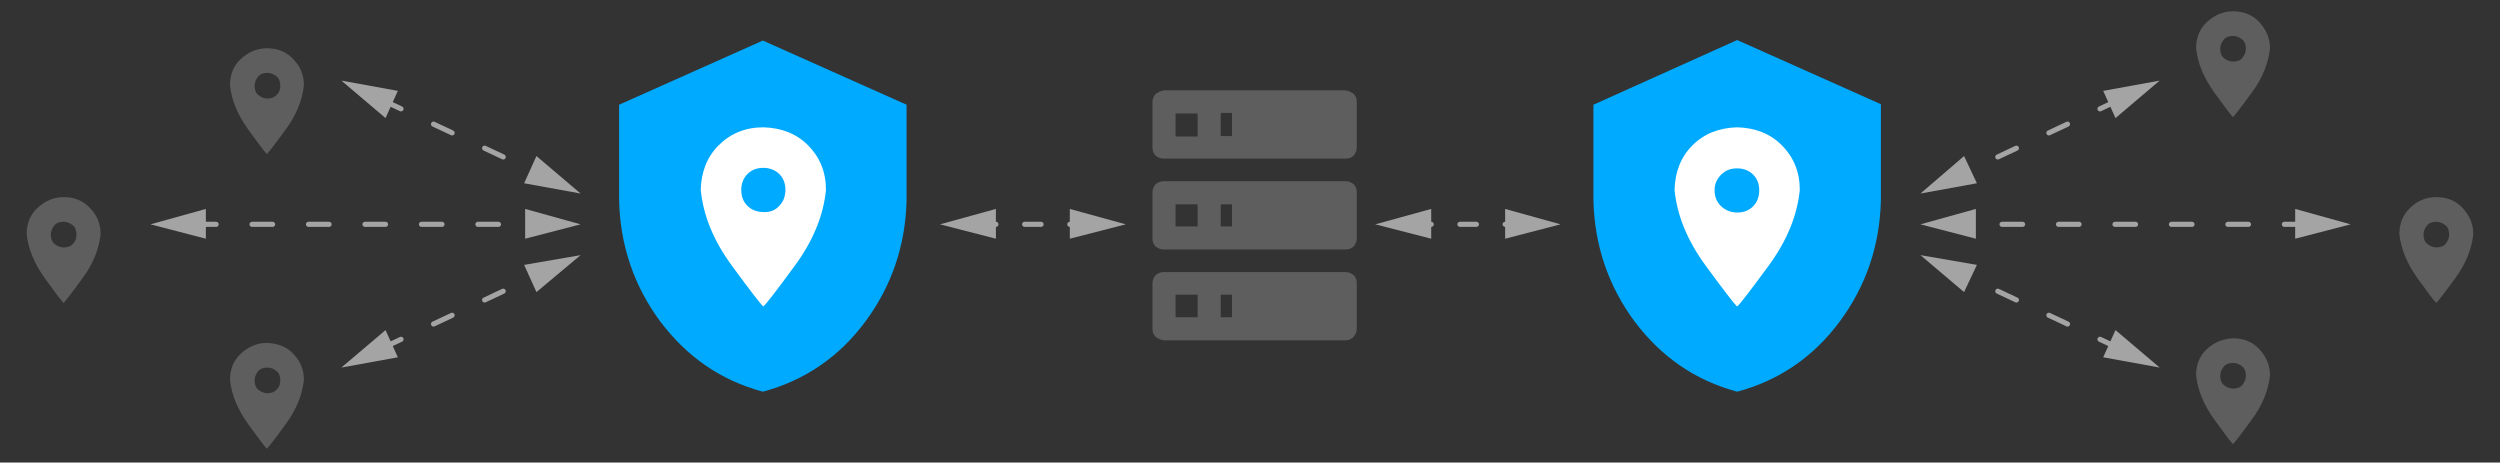 <svg id="Layer_1" xmlns="http://www.w3.org/2000/svg" viewBox="0 0 487 90.1"><rect x="0" y="0" width="487" height="90.1" fill="#333333" stroke="none"/><style>.st0{enable-background:new}.st1{fill:#0af}.st2{fill:#fff}.st3{fill:#5e5e5e}.st4{fill:none;stroke:#a4a4a4;stroke-linecap:round;stroke-linejoin:round;stroke-dasharray:4,7}.st5{fill:#a4a4a4}.st6,.st7{fill:none;stroke:#a4a4a4;stroke-linecap:round;stroke-linejoin:round}.st7{stroke-dasharray:3.2,5.6}</style><title>Asset 2</title><g id="Layer_2_1_"><g id="Layer_1-2"><g class="st0"><path class="st1" d="M176.6 20.4V39c-.2 8.8-2.9 16.7-8 23.6-5.1 6.9-11.8 11.5-20 13.7-8.2-2.2-14.8-6.8-20-13.7-5.1-6.9-7.8-14.8-8-23.6V20.4l28-12.5 28 12.5z"/></g><g class="st0"><path class="st2" d="M157.4 28.3c2.3 2.3 3.5 5.2 3.5 8.7-.5 5-2.5 9.9-6.1 14.8-3.6 4.9-5.6 7.5-6.1 7.9-.5-.4-2.5-3-6.1-7.9-3.6-4.9-5.6-9.8-6.1-14.8.1-3.5 1.2-6.4 3.5-8.7s5.2-3.5 8.7-3.5c3.5.1 6.4 1.2 8.7 3.5zm-5.6 11.8c.8-.8 1.2-1.9 1.2-3.1 0-1.3-.4-2.3-1.2-3.1s-1.9-1.2-3.1-1.2c-1.3 0-2.3.4-3.1 1.2s-1.2 1.9-1.2 3.1c0 1.3.4 2.3 1.2 3.1s1.9 1.2 3.1 1.2c1.2.1 2.3-.3 3.1-1.2z"/></g><g class="st0"><path class="st3" d="M17.5 40.5c1.4 1.4 2.1 3.1 2.1 5.1-.3 2.9-1.5 5.9-3.6 8.7-2.1 2.9-3.3 4.4-3.6 4.7-.3-.2-1.5-1.8-3.6-4.7-2.1-2.9-3.3-5.8-3.6-8.7 0-2.1.7-3.8 2.1-5.1s3.1-2.1 5.1-2.1c2.1 0 3.8.7 5.1 2.1zm-3.3 7c.5-.5.7-1.1.7-1.8s-.2-1.4-.7-1.8-1.1-.7-1.8-.7-1.4.2-1.8.7-.7 1.1-.7 1.8.2 1.4.7 1.8 1.1.7 1.8.7 1.4-.2 1.8-.7z"/></g><g class="st0"><path class="st3" d="M57.1 11.5c1.4 1.4 2.1 3.1 2.1 5.1-.3 2.9-1.5 5.9-3.6 8.7-2.1 2.9-3.3 4.4-3.6 4.7-.3-.2-1.5-1.8-3.6-4.7-2.1-2.9-3.3-5.8-3.6-8.7 0-2.1.7-3.8 2.1-5.1S50 9.4 52 9.4c2.1 0 3.8.7 5.1 2.1zm-3.2 7c.5-.5.7-1.1.7-1.8s-.2-1.4-.7-1.8-1.1-.7-1.8-.7-1.4.2-1.8.7-.7 1.1-.7 1.8.2 1.4.7 1.8 1.1.7 1.8.7 1.3-.2 1.8-.7z"/></g><g class="st0"><path class="st3" d="M57.1 68.9c1.4 1.4 2.1 3.1 2.1 5.1-.3 2.9-1.5 5.9-3.6 8.7-2.1 2.9-3.3 4.4-3.6 4.7-.3-.2-1.5-1.8-3.6-4.7-2.1-2.9-3.3-5.8-3.6-8.7 0-2.1.7-3.8 2.1-5.1s3.1-2.1 5.1-2.1c2.1.1 3.8.7 5.1 2.1zm-3.2 7c.5-.5.7-1.1.7-1.8s-.2-1.4-.7-1.8-1.1-.7-1.8-.7-1.4.2-1.8.7-.7 1.1-.7 1.8.2 1.4.7 1.8 1.1.7 1.8.7 1.3-.2 1.8-.7z"/></g><g class="st0"><path class="st3" d="M226.7 17.6h35.4c.6.1 1.1.3 1.6.7.4.4.6.9.6 1.6v8.8c0 .6-.2 1.1-.6 1.6-.4.4-.9.6-1.6.6h-35.4c-.6 0-1.1-.2-1.6-.6-.4-.4-.6-.9-.6-1.6v-8.8c0-.6.2-1.1.6-1.6.5-.3 1-.6 1.6-.7zm0 17.7h35.4c.6 0 1.1.2 1.6.6.4.4.6.9.6 1.6v8.9c0 .6-.2 1.1-.6 1.6-.4.4-.9.6-1.6.6h-35.4c-.6 0-1.1-.2-1.6-.6-.4-.4-.6-.9-.6-1.6v-8.9c0-.6.2-1.1.6-1.6.5-.4 1-.6 1.6-.6zm0 17.7h35.4c.6 0 1.1.2 1.6.6.4.4.6.9.6 1.6V64c0 .6-.2 1.1-.6 1.6-.4.4-.9.7-1.6.7h-35.4c-.6-.1-1.1-.3-1.6-.7-.4-.4-.6-.9-.6-1.6v-8.8c0-.6.2-1.1.6-1.6.5-.4 1-.6 1.6-.6zm2.3-30.9v4.5h4.3v-4.5H229zm0 17.7v4.3h4.3v-4.3H229zm0 17.6v4.4h4.3v-4.4H229zm8.8-30.9h2.2V22h-2.2v4.5zm0 17.6h2.2v-4.3h-2.2v4.3zm0 17.7h2.2v-4.4h-2.2v4.4z"/></g><g class="st0"><path class="st1" d="M338.4 7.8l28 12.5V39c-.2 8.8-2.9 16.7-8 23.6-5.1 6.9-11.8 11.5-20 13.7-8.2-2.2-14.8-6.8-20-13.7-5.1-6.9-7.8-14.8-8-23.6V20.4l28-12.6z"/></g><g class="st0"><path class="st2" d="M338.4 24.8c3.5.1 6.4 1.2 8.7 3.5s3.5 5.2 3.5 8.7c-.5 5-2.5 9.9-6.1 14.8-3.6 4.9-5.6 7.5-6.1 7.9-.5-.4-2.5-3-6.1-7.9-3.6-4.9-5.6-9.8-6.1-14.8.1-3.5 1.2-6.4 3.5-8.7s5.2-3.4 8.7-3.5zm0 16.6c1.3 0 2.3-.4 3.1-1.2s1.2-1.9 1.2-3.1c0-1.3-.4-2.3-1.2-3.1s-1.9-1.2-3.1-1.2c-1.3 0-2.3.4-3.1 1.2s-1.3 1.8-1.3 3c0 1.3.4 2.3 1.2 3.1s1.9 1.3 3.2 1.3z"/></g><g class="st0"><path class="st3" d="M474.6 38.4c2.1 0 3.8.7 5.1 2.1s2.1 3.1 2.1 5.1c-.3 2.9-1.5 5.9-3.6 8.7-2.1 2.9-3.3 4.4-3.6 4.7-.3-.2-1.5-1.8-3.6-4.7-2.1-2.9-3.3-5.8-3.6-8.7 0-2.1.7-3.8 2.1-5.1 1.4-1.4 3.1-2.1 5.1-2.1zm0 9.8c.7 0 1.4-.2 1.8-.7s.7-1.1.7-1.8-.2-1.4-.7-1.8-1.1-.7-1.8-.7-1.4.2-1.8.7-.7 1.1-.7 1.8.2 1.4.7 1.8 1.1.7 1.8.7z"/></g><g class="st0"><path class="st3" d="M435 2.2c2.1 0 3.8.7 5.1 2.1s2.1 3.1 2.1 5.1c-.3 2.9-1.5 5.9-3.6 8.7-2.1 2.9-3.3 4.4-3.6 4.7-.3-.2-1.5-1.8-3.6-4.7-2.1-2.9-3.3-5.8-3.6-8.7 0-2.1.7-3.8 2.1-5.1s3.1-2.1 5.1-2.1zm0 9.8c.7 0 1.4-.2 1.8-.7s.7-1.1.7-1.8-.2-1.4-.7-1.8-1.1-.7-1.8-.7-1.4.2-1.8.7-.7 1.1-.7 1.8.2 1.4.7 1.8 1.1.7 1.8.7z"/></g><g class="st0"><path class="st3" d="M435 65.9c2.1 0 3.8.7 5.1 2.1s2.1 3.1 2.1 5.1c-.3 2.9-1.5 5.9-3.6 8.7-2.1 2.9-3.3 4.4-3.6 4.7-.3-.2-1.5-1.8-3.6-4.7-2.1-2.9-3.3-5.8-3.6-8.7 0-2.1.7-3.8 2.1-5.1s3.1-2 5.1-2.1zm0 9.8c.7 0 1.4-.2 1.8-.7s.7-1.1.7-1.8-.2-1.4-.7-1.8-1.1-.7-1.8-.7-1.4.2-1.8.7-.7 1.1-.7 1.8.2 1.4.7 1.8 1.1.7 1.8.7z"/></g><path class="st4" d="M412.7 19.5l-30.6 14.4"/><path class="st5" d="M409.7 17.7l11-2-8.6 7.3zm-27.1 12.7l-8.5 7.3 11-2z"/><path class="st4" d="M412.7 67.8l-30.6-14.4"/><path class="st5" d="M412.1 64.3l8.6 7.3-11-2zm-27-12.7l-11-1.9 8.5 7.2z"/><path class="st6" d="M276.8 43.7h2"/><path class="st7" d="M284.4 43.7h6"/><path class="st6" d="M293.2 43.7h2"/><path class="st5" d="M278.8 46.5l-10.9-2.8 10.9-3zm14.4 0l10.8-2.8-10.8-3z"/><path class="st4" d="M449 43.7h-66.1"/><path class="st5" d="M447.1 40.7l10.8 3-10.8 2.8zm-62.2 0l-10.8 3 10.8 2.8z"/><path class="st4" d="M74.5 19.5l30.6 14.4"/><path class="st5" d="M75.1 23l-8.6-7.3 11 2zm27 12.7l11 2-8.6-7.3z"/><path class="st4" d="M74.5 67.8l30.6-14.4"/><path class="st5" d="M77.5 69.6l-11 2 8.6-7.3zm27-12.7l8.6-7.2-11 1.9z"/><path class="st6" d="M210.4 43.7h-2"/><path class="st7" d="M202.8 43.7h-6"/><path class="st6" d="M194 43.7h-2"/><path class="st5" d="M208.4 40.7l10.9 3-10.9 2.8zm-14.4 0l-10.9 3 10.9 2.8z"/><path class="st4" d="M38.1 43.7h66.1"/><path class="st5" d="M40.1 46.5l-10.8-2.8 10.8-3zm62.2 0l10.8-2.8-10.8-3z"/></g></g></svg>